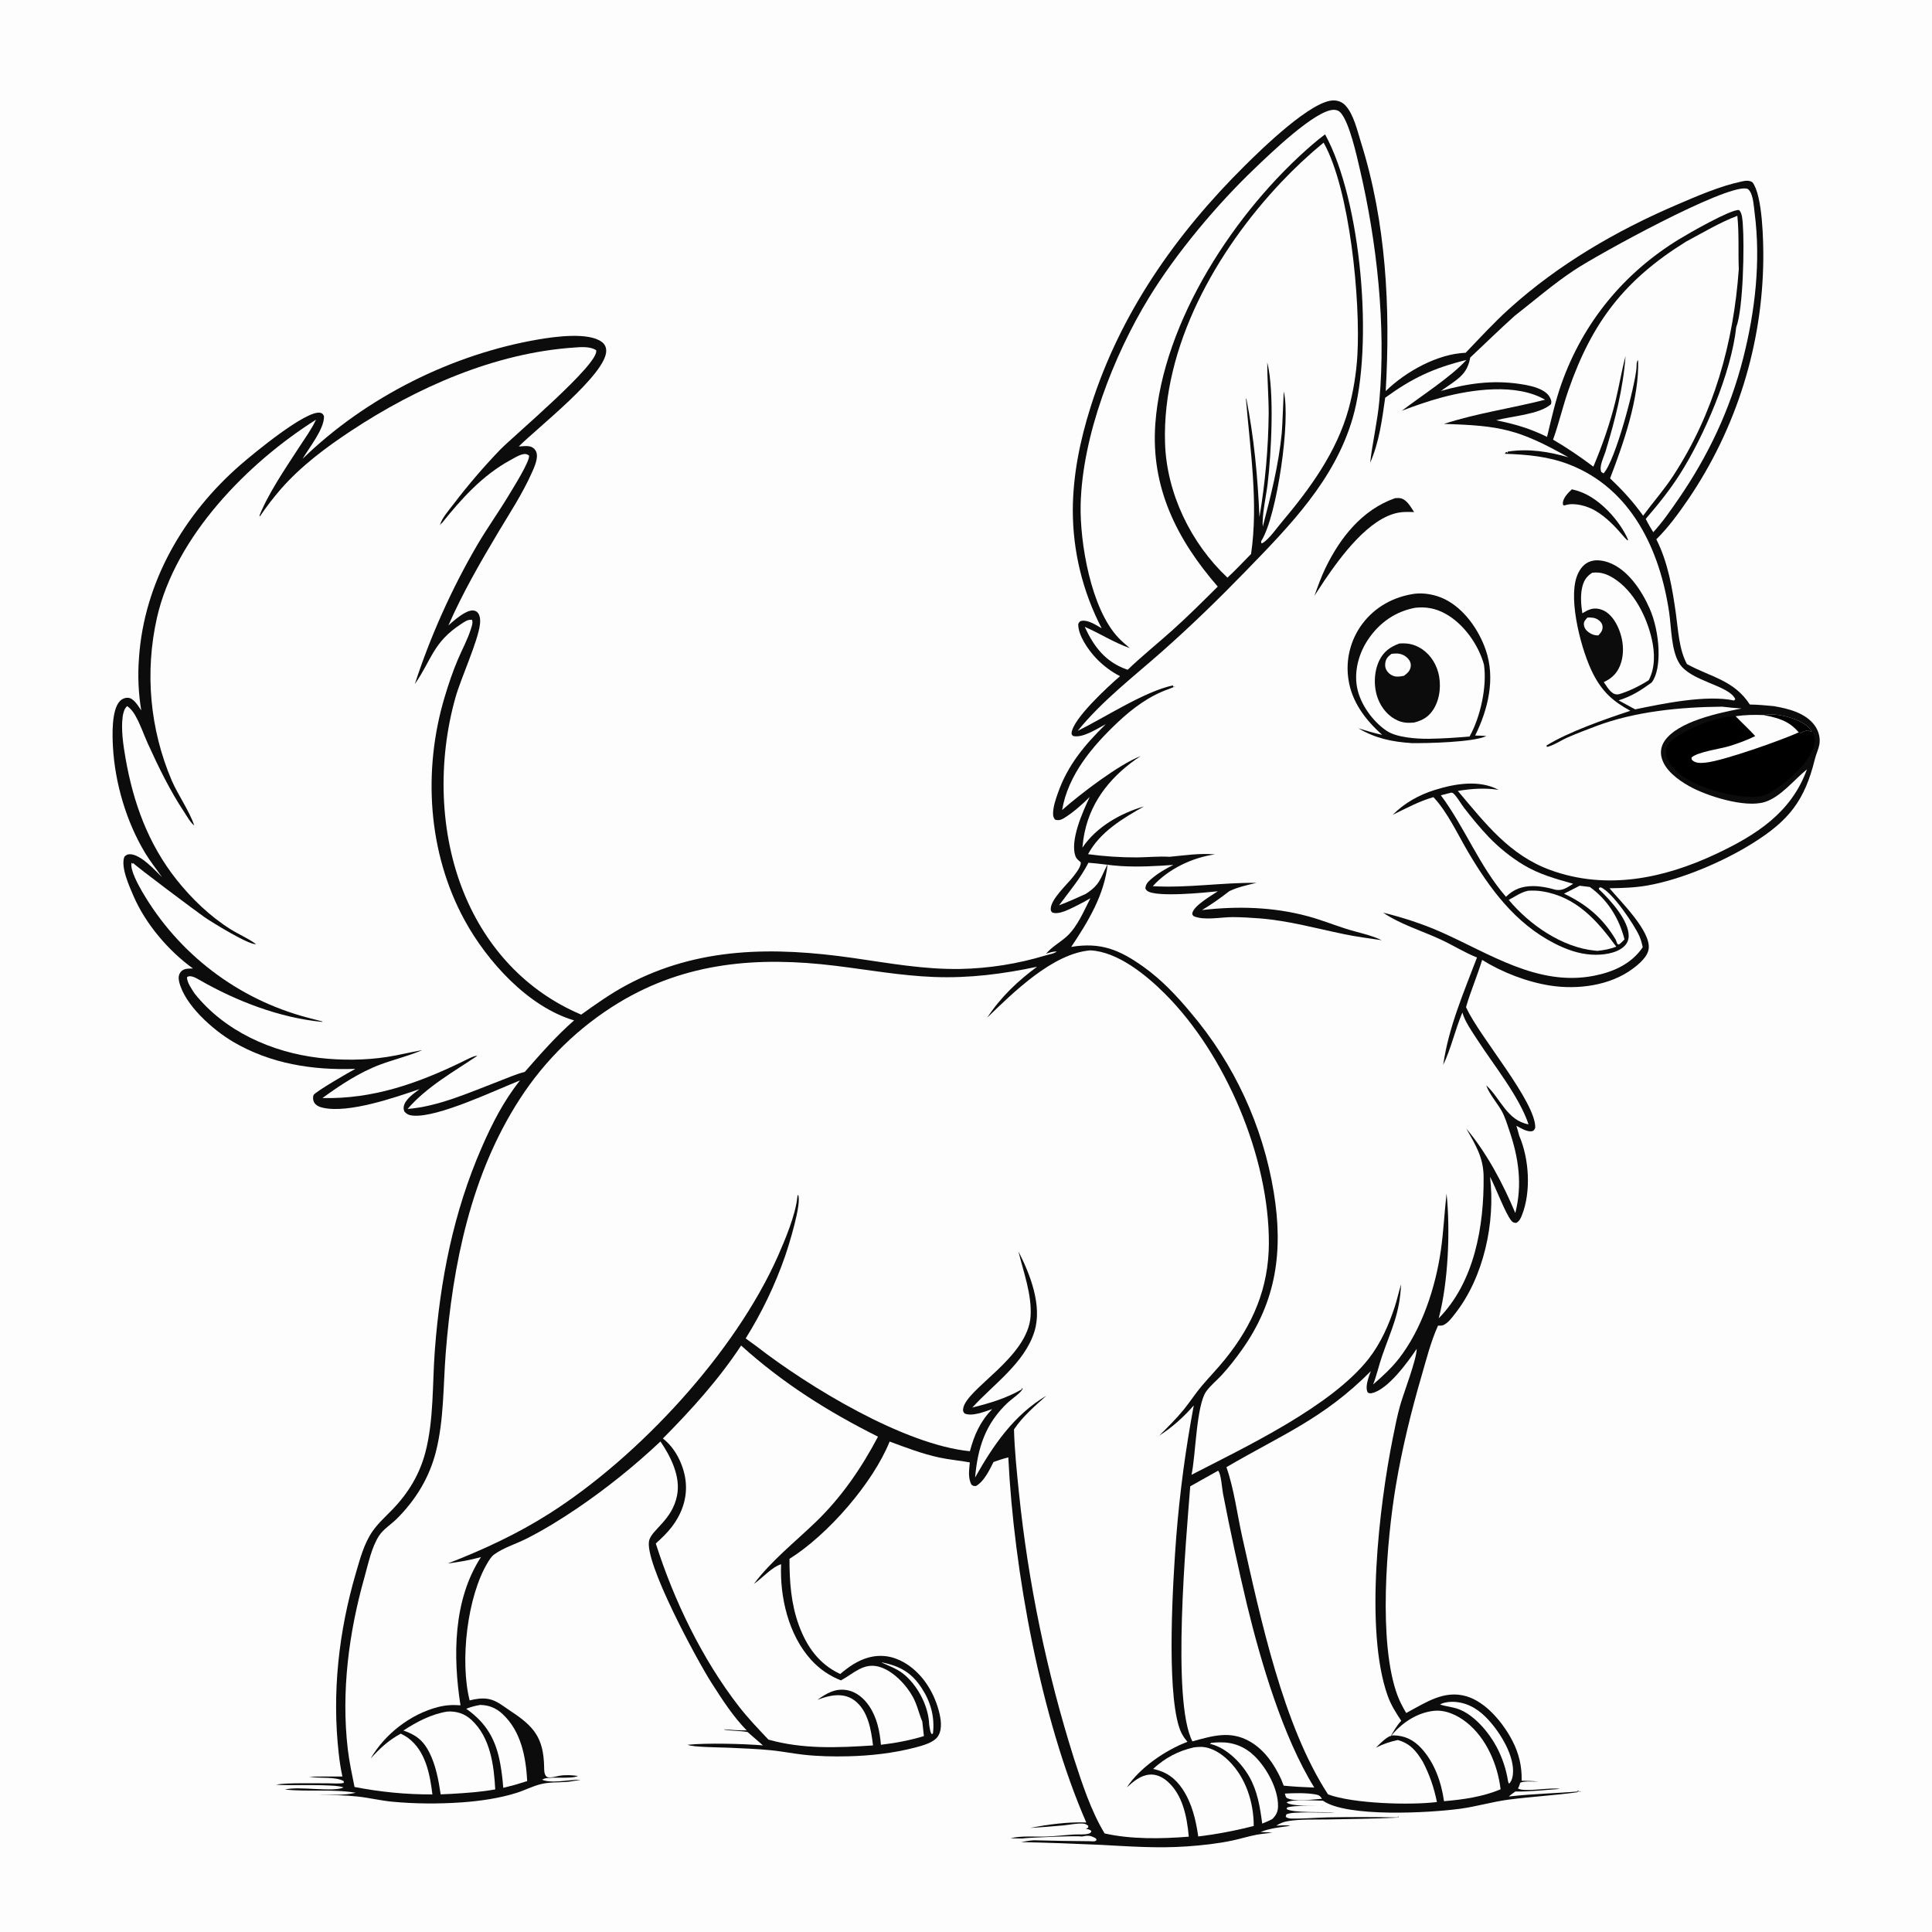 <?xml version="1.0" encoding="UTF-8" standalone="no"?>
<svg
   width="1024"
   height="1024"
   version="1.1"
   id="svg32"
   sodipodi:docname="dog.svg"
   inkscape:version="1.3 (0e150ed6c4, 2023-07-21)"
   xmlns:inkscape="http://www.inkscape.org/namespaces/inkscape"
   xmlns:sodipodi="http://sodipodi.sourceforge.net/DTD/sodipodi-0.dtd"
   xmlns="http://www.w3.org/2000/svg"
   xmlns:svg="http://www.w3.org/2000/svg">
  <sodipodi:namedview
     id="namedview32"
     pagecolor="#ffffff"
     bordercolor="#000000"
     borderopacity="0.25"
     inkscape:showpageshadow="2"
     inkscape:pageopacity="0.0"
     inkscape:pagecheckerboard="0"
     inkscape:deskcolor="#d1d1d1"
     inkscape:zoom="0.70710678"
     inkscape:cx="436.28488"
     inkscape:cy="429.21381"
     inkscape:window-width="2560"
     inkscape:window-height="1351"
     inkscape:window-x="1191"
     inkscape:window-y="187"
     inkscape:window-maximized="1"
     inkscape:current-layer="svg32" />
  <path
     fill="#FEFDFE"
     d="M0 0L1024 0L1024 1024L0 1024L0 0Z"
     id="path1" />
  <path
     fill="#0D0C0C"
     d="M583.913 332.995C573.867 313.695 568.617 292.26 568.606 270.502C568.669 251.706 572.447 233.426 578.08 215.57C593.702 166.05 623.228 124.044 659.867 87.719C668.634 79.028 695.441 52.813 707.058 53.232C709.46 53.319 711.489 54.166 713.133 55.934C717.504 60.636 719.419 69.348 721.318 75.373C734.681 117.778 737.002 163.153 734.454 207.278C745.014 196.989 761.863 187.546 776.827 186.979C784.328 179.155 791.669 171.127 799.706 163.845C825.716 140.284 856.609 122.273 888.754 108.517C899.62 103.867 911.353 98.721 922.934 96.23C924.995 95.787 926.948 95.406 928.822 96.596C934.247 103.503 934.659 128.297 934.587 137.265C934.176 182.728 920.329 227.054 894.788 264.666C889.638 272.134 884.377 279.45 877.893 285.835C884.155 298.291 886.394 311.866 888.298 325.515C889.504 334.162 889.898 344.187 894.118 351.982C906.797 358.929 919.003 360.43 927.459 373.417C931.694 373.449 935.887 373.868 940.1 374.259C947.857 375.57 957.105 377.854 961.946 384.666C963.924 387.448 964.95 391.311 964.287 394.697C963.777 397.294 962.565 399.721 961.933 402.298C956.496 424.437 948.158 434.929 928.893 446.97C913.208 456.774 891.309 466.143 873.101 469.34C866.461 470.506 859.785 470.691 853.062 470.801C858.925 477.757 874.861 493.39 873.858 502.695C873.381 507.113 868.66 511.021 865.277 513.527C853.28 522.416 836.263 524.606 821.827 522.401C809.417 520.504 796.2 515.39 785.563 508.766C783.019 517.181 779.45 525.367 777.033 533.765C777.109 533.939 777.183 534.113 777.261 534.286C784.062 549.347 814.184 584.106 813.709 597.79C813.182 598.779 813.046 599.393 811.806 599.594C809.341 599.995 805.815 597.816 803.718 596.705C804.216 598.435 804.806 600.182 805.203 601.936C810.502 614.108 811.604 631.717 806.634 644.124C805.919 645.908 805.361 647.166 803.649 648.17C802.408 648.068 801.849 647.982 801.023 646.975C797.859 643.114 792.796 629.469 789.754 623.723C792.655 647.905 786.44 676.926 771.19 696.306C769.507 698.444 766.651 702.473 763.709 702.615C763.486 702.626 763.264 702.59 763.041 702.593C762.753 702.597 762.466 702.621 762.178 702.635C758.363 711.015 756.004 720.502 753.431 729.344C747.88 748.423 743.183 767.558 739.869 787.174C734.935 816.38 730.302 870.812 740.716 898.666C741.94 901.941 743.55 904.91 745.309 907.923C755.429 902.583 765.257 895.538 777.23 899.059C787.656 902.124 796.689 913.23 801.538 922.523C805.054 929.263 806.701 936.211 806.503 943.809C809.439 943.888 812.369 943.926 815.286 944.295C812.974 944.348 807.435 943.814 805.681 944.984C805.624 945.22 805.574 945.457 805.51 945.691C805.28 946.543 804.976 947.162 804.548 947.923C808.093 950.085 821.645 947.142 826.782 948.176C819.004 948.677 810.954 949.686 803.172 949.546C801.979 950.387 800.793 951.169 799.733 952.177C812.5 950.723 825.285 950.498 838.05 949.385L838.038 949.367L837.2 949.709L836.779 949.187L835.988 949.161L836.234 949.895C824.01 951.615 811.661 952.245 799.433 953.861C790.91 954.988 782.592 957.494 774.06 958.661C757.61 960.912 713.828 963.308 701.219 954.418C697.264 954.386 684.713 953.389 681.91 955.353C684.132 957.49 697.7 957.141 701.309 957.223C696.386 957.374 686.496 956.668 682.252 958.005L681.904 958.785C684.551 960.967 702.824 960.3 707.56 960.637C702.843 961.031 684.613 959.837 681.757 961.699L681.461 962.97C682.599 963.797 683.532 963.859 684.932 963.884C691.069 963.995 697.417 963.38 703.587 963.251C716.08 963.006 728.576 963.016 741.069 963.284L741.377 962.474L740.604 963.381C728.153 964.004 715.736 964.123 703.275 964.354C696.63 964.477 689.366 964.144 682.846 965.2C680.323 965.609 678.603 966.277 676.442 967.642C678.843 967.573 681.597 967.221 683.942 967.732C678.517 968.453 673.179 969.005 668.038 970.987L674.384 971.273C671.605 971.768 668.783 971.937 666.016 972.454C661.743 973.251 657.561 974.588 653.306 975.494C645.421 977.173 637.171 978.064 629.131 978.629C613.532 979.726 598.55 978.629 582.999 977.789C569.088 977.145 555.17 976.664 541.247 976.345L541.245 976.323C543.493 975.954 545.761 975.487 548.038 975.38C557.793 975.643 567.551 975.806 577.309 975.872C577.854 975.903 578.4 975.947 578.945 975.939C580.09 975.921 580.447 976.071 581.23 975.238L580.822 974.37C577.871 972.709 576.609 972.776 573.328 973.405C571.833 972.849 544.668 973.957 541.786 974.444L535.52 974.331C541.544 972.845 548.332 973.616 554.51 973.406C559.441 973.239 564.416 972.605 569.358 972.325C571.654 972.194 574.911 972.54 577.053 971.852C578.022 971.541 578.058 971.444 578.469 970.502C577.496 969.569 576.866 969.594 575.567 969.319L576.757 968.686L576.799 967.77C575.958 967.048 575.288 966.637 574.154 966.547C570.909 966.289 566.892 967.183 563.592 967.503C557.739 968.043 551.878 968.494 546.012 968.856C555.356 966.975 566.22 965.575 575.745 965.953C551.772 911.094 537.307 832.399 534.428 772.456C531.757 773.07 529.177 773.999 526.585 774.88C524.428 779.182 521.628 785.103 517.362 787.587C515.909 787.681 515.96 787.705 514.812 786.811C512.978 782.934 513.676 779.254 514.016 775.106C508.647 774.103 503.213 773.676 497.842 772.52C488.759 770.566 480.215 767.26 471.528 764.053C462.691 785.991 438.817 813.484 418.441 826.221C418.437 838.28 419.248 850.05 423.439 861.466C427.595 872.787 434.131 882.067 445.335 887.246C449.721 883.541 454.439 880.193 460.03 878.607C466.749 876.702 473.153 877.688 479.173 881.143C488.476 886.483 494.804 896.375 497.536 906.589C498.665 910.813 499.664 916.345 497.156 920.244C494.96 923.659 488.761 925.262 485.004 926.241C473.441 929.254 461.286 930.595 449.361 930.876C441.581 931.059 433.597 930.89 425.863 930.031C420.177 929.399 414.558 928.267 408.862 927.692C401.432 926.942 393.926 926.696 386.468 926.33C382.826 926.152 366.752 926.086 364.485 924.761C374.832 923.722 393.816 924.228 404.373 925.088C401.689 922.705 398.981 920.349 396.249 918.021C392.122 917.251 387.956 917.513 383.798 916.747L383.881 916.591C387.864 916.916 391.788 917.204 395.786 917.138C388.53 909.8 382.729 900.684 377.164 892.029C369.871 880.686 340.751 827.127 344.149 816.175C345.917 810.473 356.328 805.498 358.856 792.618C360.827 782.573 355.544 772.075 350.054 764.007C336.309 776.963 321.558 788.809 305.939 799.432C297.291 805.282 288.227 810.895 278.899 815.593C273.417 818.354 266.814 820.322 261.869 823.937C260.475 824.956 259.406 826.694 258.524 828.151C247.578 846.235 243.69 880.562 248.919 901.245C252.133 900.441 255.645 899.878 258.932 900.498C263.419 901.345 266.861 904.439 270.581 906.871C283.067 915.034 288.081 921.094 288.403 936.518C288.436 938.134 288.343 940.002 289.397 941.338C289.889 941.96 290.537 942.049 291.305 942.077C292.831 942.133 294.886 941.472 296.422 941.215C299.883 940.636 302.867 940.839 306.316 941.284C302.776 943.311 289.655 941.061 287.409 943.31L286.053 942.722C291.7 945.917 301.329 943.031 307.726 943.325C305.129 943.727 302.423 944.325 299.807 944.49C295.405 944.769 291.014 944.561 286.685 945.619C282.294 946.692 278.093 948.91 273.761 950.272C264.58 953.161 254.202 954.632 244.625 955.301C232.467 956.149 219.851 956.083 207.717 954.922C201.658 954.343 195.754 952.879 189.725 952.218C182.801 951.46 175.608 951.394 168.638 951.259C175.064 951.175 182.309 951.712 188.553 950.198C176.193 948.124 163.508 949.773 151.048 948.506C158.272 946.517 176.387 950.064 182.091 947.395C177.574 945.342 153.314 946.607 146.092 945.931L145.263 945.849C145.909 945.956 146.296 946.006 146.945 945.844C150.946 944.844 168.875 945.225 174.247 945.201C176.725 945.191 179.834 945.547 182.212 944.966L182.183 944.036C177.827 941.534 169.656 942.703 164.562 941.786C164.364 941.75 164.166 941.709 163.968 941.671C169.808 941.573 175.649 941.547 181.49 941.594C180.593 937.624 179.997 933.512 179.541 929.469C175.895 897.192 179.533 864.793 188.626 833.729C190.797 826.314 192.979 818.05 197.42 811.652C200.355 807.425 204.293 803.873 207.87 800.196C216.333 791.495 222.403 781.512 225.479 769.707C229.997 752.365 229.129 733.393 230.478 715.604C233.302 678.344 240.356 642.427 255.368 608.063C260.908 595.381 266.931 583.553 275.606 572.662C262.15 577.958 232.419 592.283 219.127 591.323C217.026 591.171 215.662 590.675 214.297 589.068C213.994 588.126 213.832 587.523 214 586.52C214.65 582.631 219.467 579.486 222.372 577.259C209.017 581.795 184.943 590.15 171.264 587.158C169.376 586.745 167.357 585.97 166.426 584.138C165.861 583.028 165.763 581.621 166.163 580.45C166.706 578.864 185.871 567.774 188.353 566.519C165.702 567.326 143.346 563.834 123.538 552.166C113.06 545.993 97.781 532.696 94.923 520.206C94.515 518.425 94.595 516.604 95.804 515.117C97.394 513.162 99.993 513.415 102.271 513.316C89.313 503.977 77.13 489.664 70.788 474.956C68.632 469.956 63.796 459.456 65.94 454.065C66.961 453.151 67.458 452.749 68.879 452.763C74.589 452.818 82.065 461.187 85.912 464.951C82.955 460.713 79.739 456.731 77.051 452.296C67.018 435.742 60.939 415.152 59.864 395.866C59.523 389.752 59.047 376.164 63.592 371.537C64.755 370.354 66.555 369.636 68.215 369.885C71.077 370.315 73.341 374.338 74.86 376.516C73.35 367.351 72.948 358.037 73.66 348.776C76.374 308.536 97.47 272.356 127.661 246.185C134.058 240.64 162.319 217.159 169.791 218.783C170.963 219.038 171.195 219.596 171.723 220.532C172.045 227.206 163.778 237.341 160.367 243.21C193.814 210.612 239.633 187.653 285.692 179.855C293.934 178.459 312.064 175.894 319.089 181.319C320.533 182.434 321.232 183.914 321.302 185.73C321.777 198.079 284.338 227.128 274.95 236.645C276.82 236.546 279.797 236.12 281.529 236.834C282.788 237.352 283.624 238.151 284.161 239.396C285.553 242.621 283.177 247.64 281.83 250.671C276.952 261.646 270.133 271.984 263.986 282.279C254.513 298.146 245.083 314.525 237.669 331.478C240.235 329.192 243.155 326.663 246.156 324.981C247.795 324.062 250.187 323.01 252.055 323.87C254.526 325.007 254.65 328.46 254.4 330.757C253.421 339.744 244.343 359.298 241.412 369.673C231.994 403.003 232.815 441.31 245.927 473.393C257.79 502.422 278.986 525.487 308.039 537.769C315.794 532.213 323.57 526.699 331.987 522.174C370.042 501.712 410.375 501.797 451.971 507.723C471.399 510.491 489.242 513.869 509.055 513.57C524.302 513.25 539.433 510.848 554.03 506.432C555.551 505.977 559.014 505.392 560.087 504.289C558.041 504.294 556.352 504.877 554.427 505.497C557.655 501.683 561.678 499.654 565.314 496.399C570.966 491.34 574.524 482.757 577.927 476.076C575.543 477.49 573.192 478.806 570.687 480.005C567.302 481.626 561.487 484.988 557.733 483.66C557.237 483.029 556.979 482.906 556.923 482.043C556.59 476.933 565.53 468.85 568.562 464.957C569.983 463.132 573.101 459.385 572.82 457.036C571.998 456.293 570.647 455.284 570.212 454.256C566.694 445.94 574.012 429.928 577.588 422.383C573.821 426.202 568.563 430.823 563.984 433.601C562.344 434.596 561.141 434.956 559.275 434.478C558.38 433.445 558.148 432.598 558.15 431.256C558.154 427.711 559.504 423.758 560.667 420.435C565.94 405.364 574.923 394.828 586.078 383.83C581.6 386.161 573.799 391.396 568.706 390.074C568.266 389.524 567.889 389.337 567.946 388.579C568.504 381.068 587.355 363.803 593.638 358.392C588.839 355.911 584.496 352.633 580.794 348.698C576.824 344.471 571.31 336.663 571.494 330.703C572.03 329.738 572.185 329.231 573.404 329.036C576.829 328.487 581.062 331.404 583.913 332.995Z"
     id="path2" />
  <path
     fill="#FEFDFE"
     d="M577.871 503.714C592.389 504.384 607.556 516.843 617.379 526.646C649.546 558.747 672.679 613.269 672.529 658.934C672.45 682.705 664.042 702.218 649.222 720.542C645.348 725.333 641.046 729.752 637.063 734.447C633.659 738.46 630.808 742.931 627.485 747.019C623.464 751.966 618.936 756.431 614.411 760.908C621.26 756.579 627.43 750.995 632.727 744.905C628.4 767.86 625.305 791.03 623.453 814.316C621.627 838.265 618.265 893.949 624.874 915.185C625.859 918.348 627.224 920.698 629.378 923.205C617.84 927.519 604.044 936.935 597.247 947.334C600.737 944.233 604.402 941.022 609.262 940.579C612.695 940.266 615.989 941.805 618.546 943.991C626.925 951.155 629.149 963.109 630.074 973.474C615.789 974.634 599.458 974.938 585.452 971.746C578.226 959.757 573.515 945.277 569.214 932.007C554.763 886.219 545.001 839.081 540.075 791.321C538.933 780.108 537.742 768.887 537.435 757.614C542.038 750.747 548.477 745.238 554.599 739.763C537.342 749.987 526.467 765.983 516.82 783.114C518.209 767.274 522.27 754.58 534.188 743.374C536.113 741.564 540.922 738.396 542.014 736.178L541.621 735.542L541.569 736.387C533.023 741.24 524.823 743.664 515.355 746.022C526.617 733.61 543.033 722.497 548.256 705.767C552.545 692.029 545.989 675.361 539.779 663.253C542.466 674.193 546.877 685.983 546.25 697.364C545.026 719.611 511.669 736.183 510.479 746.785C510.338 748.044 510.539 748.274 511.269 749.188C515.351 750.918 521.922 748.151 525.881 746.854C519.535 753.408 516.407 760.429 514.065 769.182C479.141 765.743 428.623 735.053 400.744 713.399L395.226 709.39C403.783 695.707 410.782 681.109 416.09 665.869C418.124 660.008 425.066 637.617 423.014 633.362L422.795 633.429C422.729 633.763 422.588 634.442 422.557 634.755C421.675 643.788 416.123 657.137 412.393 665.575C389.695 716.928 338.706 771.951 291.35 802.106C274.216 813.017 256.27 821.319 237.374 828.665C243.288 827.898 249.171 826.897 254.92 825.296C240.138 848.015 240.028 878.006 244.065 903.851C239.961 903.501 236.093 903.752 232.106 904.783C217.514 908.557 203.953 919.113 196.455 932.065C201.385 926.619 205.947 922.363 212.438 918.87C213.775 919.584 215.158 920.303 216.375 921.213C225.579 928.089 227.896 940.432 229.179 951.074C215.144 951.139 201.685 949.793 187.91 947.134C186.568 940.443 185.119 933.84 184.327 927.049C180.785 896.7 184.877 865.327 193.146 836.08C195.152 828.985 196.898 820.111 200.944 813.919C203.179 810.5 207.3 807.971 210.221 805.071C220.321 795.041 227.583 783.151 231.075 769.314C235.345 752.396 234.89 734.29 236.253 716.967C239.929 670.259 249.683 622.266 275.552 582.419C288.927 561.729 306.808 544.331 327.856 531.527C363.686 509.813 401.958 506.907 442.591 511.863C460.136 514.003 477.47 517.163 495.167 517.826C513.739 518.521 531.549 516.249 549.676 512.396C539.363 519.946 530.28 528.644 523.253 539.359C537.08 525.979 557.983 505.335 577.871 503.714Z"
     id="path3" />
  <path
     fill="#fefdfe"
     d="m 598.813,343.499 c -2.044,-1.74 -4.117,-3.477 -5.973,-5.42 -14.628,-15.31 -20.54,-50.487 -20.073,-70.605 0.845,-36.406 17.364,-78.878 36.181,-109.675 14.416,-23.594 36.026,-49.394 56.002,-68.436 7.414,-7.068 32.728,-31.773 42.374,-31.146 1.441,0.094 2.493,0.618 3.42,1.72 4.588,5.451 8.303,22.443 9.986,29.645 9.061,38.797 13.939,82.93 10.358,122.73 -0.998,11.102 -3.629,21.937 -4.89,32.988 4.823,-10.902 6.313,-22.813 7.985,-34.497 14.479,-10.494 25.616,-15.711 43.03,-20.019 -8.222,9.068 -23.842,18.988 -34.224,26.936 6.84,-2.613 13.941,-5.103 21.012,-7.005 16.197,-4.357 39.67,-7.698 54.931,1.149 -17.879,4.578 -36.061,7.096 -53.662,12.826 29.819,0.88 39.548,2.771 66.053,17.703 -10.518,-3.062 -21.265,-4.747 -32.213,-3.027 l -0.034,0.738 -0.502,-0.571 c -0.724,0.345 -0.345,0.078 -0.993,0.972 11.878,0.449 22.912,1.345 34.126,5.69 33.032,12.8 48.172,45.516 53,78.547 1.179,8.064 1.046,19.996 5.422,26.945 5.995,9.52 26.326,11.445 29.612,18.89 l -0.642,0.714 c -14.468,-3.177 -37.767,1.648 -52.427,4.691 l -8.775,-4.768 c 6.893,-2.169 11.665,-5.201 17.473,-9.437 l 0.186,-0.218 c 5.43,-7.273 4.268,-26.477 -1.185,-38.956 -4.162,-9.476 -11.576,-20.81 -21.781,-24.482 -3.313,-1.193 -7.281,-1.734 -10.584,-0.219 -3.246,1.488 -5.234,4.663 -6.362,7.932 -4.449,12.888 2.74,39.782 8.847,51.535 4.871,9.375 10.415,14.327 19.616,19.375 -13.291,4.37 -32.827,11.19 -44.48,18.417 l 0.512,1.144 c -0.175,-0.03 -0.985,-0.11 -1.081,-0.242 0.162,-0.019 0.326,-0.026 0.487,-0.058 3.657,-0.733 7.934,-3.665 11.428,-5.189 4.779,-2.084 9.704,-3.934 14.575,-5.794 20.88,-7.97 45.01,-10.263 67.24,-10.47 3.407,0.435 6.822,0.703 10.244,0.98 -11.703,2.249 -33.785,6.786 -40.823,17.264 -1.738,2.587 -2.303,5.613 -1.55,8.642 1.683,6.77 8.701,11.875 14.479,15.151 9.343,5.3 29.665,11.736 40.156,8.521 8.481,-2.598 15.676,-11.916 22.427,-17.33 -8.327,23.071 -27.089,34.928 -48.393,44.93 -27.6,12.958 -57.847,19.18 -87.396,8.503 -21.898,-7.913 -34.705,-24.861 -49.249,-42.004 7.418,-1.21 14.086,-1.693 21.573,-0.581 -10.195,-5.432 -22.958,-3.289 -33.57,0.002 -8.452,2.62 -16.231,6.898 -22.467,13.217 6.939,-3.339 14.089,-7.256 21.534,-9.332 0.14,0.149 0.283,0.297 0.422,0.449 7.286,7.982 12.406,19.217 17.877,28.487 11.589,19.639 24.988,37.85 45.745,48.521 6.18,3.177 12.807,5.603 19.8,6.009 5.462,0.316 12.739,-0.451 16.989,-4.169 1.651,-1.445 2.601,-3.365 2.654,-5.564 0.197,-8.255 -9.655,-19.093 -15.187,-24.372 -0.397,-0.378 0.041,0.043 -0.625,-0.592 0.092,-0.922 0.028,-0.619 0.407,-0.825 l 0.346,-0.138 0.295,0.021 c 5.981,2.32 17.698,19.707 20.366,25.689 0.873,1.958 1.406,3.941 1.834,6.035 -6.024,8.911 -15.796,13.19 -26.081,15.159 -29.608,5.667 -55.158,-11.875 -80.883,-23.245 -9.712,-4.293 -20.308,-7.741 -30.617,-10.255 8.951,6.133 20.718,9.674 30.591,14.273 6.427,2.994 12.601,6.872 19.152,9.506 -7.174,18.937 -14.981,36.733 -17.916,56.942 4.227,-8.78 6.341,-18.729 10.17,-27.777 1.42,4.953 5.164,10.152 7.974,14.498 8.543,13.218 22.247,30.105 27.092,44.767 -11.457,-2.072 -14.862,-13.833 -22.425,-20.69 1.617,4.631 5.588,9.092 8.067,13.367 1.825,3.148 2.933,6.98 4.115,10.409 4.998,14.496 7.083,28.92 3.227,43.896 -6.546,-15.637 -15.066,-31.723 -25.983,-44.778 4.868,8.619 9.09,15.295 9.191,25.484 0.261,26.169 -4.792,55.813 -23.795,75.106 5.061,-19.22 6.191,-46.408 4.156,-66.124 -1.166,10.094 -1.597,20.252 -3.056,30.319 -2.816,19.433 -10.036,41.67 -22.295,57.275 -3.984,5.071 -8.701,9.377 -13.562,13.58 1.93,-4.947 3.045,-10.201 4.792,-15.217 4.941,-14.188 9.303,-22.237 10.004,-37.836 -1.195,3.89 -2.047,7.875 -3.302,11.757 -3.133,9.692 -7.548,19.614 -13.865,27.674 -19.903,25.398 -65.667,46.936 -93.897,61.521 2.288,-10.324 2.471,-37.018 7.95,-44.421 2.235,-3.02 5.426,-5.584 7.986,-8.356 3.769,-4.082 7.312,-8.635 10.538,-13.145 18.627,-26.046 22.204,-52.853 17.118,-83.855 -5.749,-35.171 -20.987,-68.107 -44.072,-95.257 -7.399,-8.867 -15.443,-17.402 -24.875,-24.131 -12.801,-9.131 -22.715,-13.232 -38.401,-10.634 8.9,-13.305 17.62,-27.597 19.294,-43.863 -3.909,7.636 -3.937,10.865 -11.621,15.792 -4.667,2.172 -9.321,4.19 -14.128,6.04 5.613,-7.567 11.221,-14.107 15.577,-22.566 5.752,0.374 11.453,1.408 17.223,1.758 9.252,0.562 18.538,0.036 27.77,-0.615 -4.066,2.047 -8.31,4.511 -11.749,7.51 -1.724,1.505 -2.911,2.637 -3.062,4.99 0.281,0.46 0.468,0.838 0.911,1.196 4.527,3.646 30.923,0.963 37.496,0.276 -3.386,2.273 -12.781,7.604 -13.528,11.641 -0.147,0.796 0.266,0.977 0.719,1.567 5.754,2.408 14.375,0.47 20.585,0.487 4.729,0.012 9.499,0.29 14.213,0.659 15.547,1.215 29.932,5.277 45.109,8.42 6.52,1.35 13.178,2.196 19.766,3.155 -5.925,-2.865 -13.025,-4.138 -19.301,-6.167 -6.593,-2.132 -13.117,-4.708 -19.802,-6.517 -18.379,-4.972 -37.342,-5.479 -56.166,-3.29 5.096,-3.031 9.825,-6.375 14.499,-10.016 4.549,-2.197 9.556,-3.231 14.437,-4.423 -18.348,-0.179 -36.636,2.829 -55.026,1.785 8.24,-9.112 20.957,-15.201 33.025,-16.857 -7.965,-0.722 -16.191,0.519 -24.131,1.282 -5.617,-0.37 -11.685,0.285 -17.352,0.323 -8.641,0.02 -17.273,-0.551 -25.837,-1.708 6.395,-11.859 18.325,-18.919 29.657,-25.321 -12.495,3.598 -25.267,10.897 -32.653,21.85 0.243,-2.721 0.631,-5.481 1.19,-8.155 3.656,-17.486 15.03,-30.738 29.672,-40.369 -11.311,4.317 -32.06,20.106 -41.618,28.607 3.163,-18.721 16.178,-33.992 29.655,-46.674 7.799,-7.339 16.748,-13.963 26.958,-17.487 0.749,-0.258 2.682,-1.229 3.423,-1.208 l -1.136,0.008 -0.185,-0.709 c -15.219,3.273 -35.744,16.871 -50.446,24.077 13.012,-15.974 29.22,-28.363 44.567,-41.921 15.607,-13.787 30.33,-28.129 44.824,-43.07 23.052,-23.762 46.766,-47.905 56.319,-80.661 11.227,-38.494 4.686,-115.348 -14.599,-150.487 -2.298,1.685 -4.531,3.501 -6.69,5.359 -40.638,34.979 -79.312,93.42 -83.284,148.087 -2.455,33.794 11.488,61.364 33.098,86.243 -7.971,7.898 -15.924,15.868 -24.286,23.354 -7.792,6.975 -15.917,13.488 -23.476,20.733 l -0.722,-0.257 c -11.166,-4.017 -17.192,-12.058 -22.049,-22.509 8.139,3.508 15.451,8.346 23.899,11.273 z"
     id="path4"
     sodipodi:nodetypes="ccsscscccccccccccccccccscccccccccccccccccccccscccsccccccccscccccccccccccccccccccccccccccccccccscccccccccccccccccccccccccccccccccccccscccccccccccccccccc" />
  <path
     fill="#0D0C0C"
     d="M749.955 314.676C755.127 314.136 760.703 315.188 765.402 317.416C775.916 322.398 783.881 333.891 787.533 344.648C792.654 359.735 788.729 375.95 781.866 389.846C783.849 389.845 785.831 389.988 787.811 390.098C781.346 393.401 756.443 394.001 748.119 393.858C737.773 393.166 728.964 391.348 719.981 386.002C724.15 387.276 728.296 388.614 732.577 389.465C723.726 381.61 716.399 371.97 714.677 359.957C713.135 349.6 715.79 339.056 722.054 330.665C728.877 321.574 738.808 316.215 749.955 314.676Z"
     id="path5" />
  <path
     fill="#fefdfe"
     d="m 750.16,322.117 c 5.689,-0.586 10.6,0.292 15.675,3.029 9.874,5.325 17.694,16.416 20.685,27.041 1.723,11.602 -1.873,27.946 -7.629,38.186 -7.499,0.633 -14.26,1.096 -21.786,1.201 -6.288,0.025 -16.836,-0.593 -22.294,-4.315 -7.366,-5.024 -13.845,-14.091 -15.516,-22.797 -1.699,-8.849 0.921,-18.284 5.915,-25.652 6.009,-8.864 14.416,-14.74 24.95,-16.693 z"
     id="path6"
     sodipodi:nodetypes="csccccccc" />
  <path
     fill="#0D0C0C"
     d="M741.681 341.074C745.587 340.821 748.548 341.217 752.05 343.063C757.176 345.765 760.725 350.764 762.258 356.278C763.989 362.509 763.323 370.186 759.891 375.751C757.348 379.875 754.208 381.73 749.634 382.938C746.607 383.274 743.878 383.181 741.031 381.98C736.028 379.87 732.311 375.448 730.378 370.446C727.978 364.236 728.115 356.252 730.992 350.198C733.296 345.35 736.808 342.882 741.681 341.074Z"
     id="path7" />
  <path
     fill="#FEFDFE"
     d="M737.509 346.56C738.499 346.436 739.482 346.345 740.482 346.374C742.811 346.453 744.997 347.521 746.489 349.312C747.408 350.403 747.9 351.725 747.728 353.17C747.442 355.568 745.935 356.824 744.133 358.189C742.857 358.465 741.634 358.654 740.322 358.604C738.426 358.533 736.627 357.504 735.444 356.034C734.346 354.669 733.97 353.109 734.229 351.388C734.595 348.955 735.659 348.009 737.509 346.56Z"
     id="path8" />
  <path
     fill="#0D0C0C"
     d="M739.356 264.059C740.304 263.96 741.271 263.902 742.216 264.068C745.621 264.666 747.777 268.804 749.511 271.415C746.815 271.323 743.977 271.211 741.314 271.692C725.521 274.544 710.62 294.995 702.083 307.541L696.689 315.748C698.461 310.817 700.193 305.907 702.471 301.179C710.269 284.998 721.934 270.204 739.356 264.059Z"
     id="path9" />
  <path
     fill="#0D0C0C"
     d="M833.129 259.348C834.787 259.699 836.412 260.185 837.99 260.802C848.36 264.771 858.523 276.068 862.9 286.016L862.644 286.482L861.15 285.008C856.533 279.548 851.484 274.069 845.215 270.487C841.213 268.2 834.592 266.314 829.955 267.667C828.999 267.946 829.508 267.927 828.545 267.756C828.417 267.311 828.306 267.036 828.336 266.539C828.497 263.891 831.272 260.994 833.129 259.348Z"
     id="path10" />
  <path
     fill="#FEFDFE"
     d="M304.271 184.21C307.771 183.909 312.971 183.555 315.951 185.616C318.165 192.482 272.324 230.925 265.121 238.313C256.363 247.418 248.135 257.019 240.479 267.069C238.15 270.161 234.006 274.729 233.175 278.423L233.952 277.261L234.04 277.484C244.444 264.507 255.65 251.953 270.429 243.923C272.528 242.783 274.992 241.154 277.349 240.726C278.75 240.471 279.254 240.692 280.413 241.45C280.87 244.511 272.199 258.245 270.034 261.876C264.56 271.06 258.276 279.744 252.886 288.968C239.528 311.827 228.058 337.339 219.881 362.55C228.912 349.554 229.48 340.457 244.437 330.711C246.187 329.571 248.061 328.128 250.214 328.572C250.742 330.189 250.01 332.028 249.501 333.63C247.808 338.958 245.04 344.064 242.831 349.2C240.004 355.775 237.677 362.739 235.629 369.598C224.067 408.31 226.716 451.966 246.274 487.775C258.183 509.579 279.927 533.651 304.284 540.828C294.724 549.162 286.5 558.611 278.147 568.118C273.357 569.354 268.703 571.444 264.084 573.208C248.888 579.013 232.339 586.48 216.039 587.766C226.059 576.088 240.283 568.16 252.881 559.674C252.003 559.079 246.031 562.264 244.908 562.809C221.228 574.286 197.606 582.607 170.897 581.987C180.17 575.208 190.681 568.29 201.488 564.261C208.585 561.615 215.981 559.847 222.983 556.926L223.811 556.576C217.618 557.659 211.521 559.21 205.3 560.181C193.604 562.006 180.937 562.078 169.178 560.701C144.106 557.767 119.046 546.612 103.129 526.561C101.598 524.142 99.126 520.836 99.099 517.938C100.855 516.513 103.972 518.383 105.656 519.349C125.358 530.644 148.162 539.464 170.888 541.651L170.75 541.366C168.207 540.723 165.667 540.063 163.132 539.387C126.13 529.66 94.527 505.595 75.309 472.513C73.432 469.225 68.733 460.897 69.733 457.284L70.246 457.749L70.73 457.544C71.642 458.854 104.355 483.323 108.387 486.114C112.441 488.919 132.165 501.043 135.688 500.404C131.536 497.307 126.5 495.231 122.102 492.463C111.24 485.624 101.469 476.204 93.522 466.172C78.495 447.199 70.64 425.428 66.529 401.838C65.357 395.114 64.093 386.707 65.018 379.89C65.276 377.986 65.883 375.455 67.434 374.247C69.271 375.614 70.475 377.122 71.629 379.104C74.366 383.803 76.135 389.227 78.389 394.182C84.061 406.651 90.003 418.903 97.584 430.342C99.081 432.6 100.838 435.883 102.936 437.536C100.723 430.454 94.265 421.18 91.065 413.786C79.419 386.514 76.67 356.265 83.207 327.341C92.991 284.341 131.148 245.386 167.507 222.426C165.136 227.509 161.672 232.225 158.623 236.929C151.349 248.15 141.693 262.159 137.038 274.509C137.026 274.441 137.537 273.295 137.569 273.218L137.72 273.745C141.145 268.669 144.873 263.804 148.886 259.178C159.457 247.097 172.748 237.148 186.098 228.332C220.86 205.376 262.253 187.056 304.271 184.21Z"
     id="path11" />
  <path
     fill="#FEFDFE"
     d="M750.88 714.91C750.84 720.608 744.082 737.984 742.185 744.611C740.548 750.327 739.422 756.193 738.251 762.019C731.034 797.909 723.107 863.832 735.477 898.744C737.215 903.649 739.832 907.752 742.695 912.05C740.257 914.606 738.656 917.559 736.886 920.591C742.436 913.554 750.631 907.868 759.738 906.808C766.164 906.061 772.407 909.036 777.339 912.936C787.781 921.193 793.846 935.416 795.338 948.361C785.997 952.314 775.397 953.843 765.353 954.667C763.967 944.617 760.273 934.123 753.278 926.559C749.222 922.172 744.541 919.871 738.532 919.778C735.441 919.73 731.429 924.27 729.238 926.328C733.099 924.324 736.651 923.17 740.865 922.245C747.577 924.189 750.604 928.052 754.118 933.741C757.722 940.689 760.041 947.442 761.605 955.112C747.308 956.896 717.237 955.966 703.894 951.079C680.068 914.558 668.108 857.715 658.484 814.947C655.737 802.74 654.146 789.405 650.039 777.625C679.596 760.313 701.44 752.004 726.6 726.713C726.048 728.093 725.509 729.479 725.12 730.916C724.542 733.047 723.802 736.022 724.94 738.063C725.822 738.494 726.084 738.596 727.098 738.382C735.624 736.584 746.335 721.704 750.88 714.91Z"
     id="path12" />
  <path
     fill="#FEFDFE"
     d="M351.332 762.437C366.377 747.311 381.063 731.022 392.808 713.161C414.835 733.069 438.867 748.214 465.355 761.468C456.549 778.163 445.983 793.601 432.34 806.729C421.104 817.541 409.082 826.949 399.579 839.482C404.003 836.497 408.993 830.648 414.003 829.066C413.256 846.507 417.927 866.526 429.906 879.754C434.265 884.555 439.678 888.28 445.72 890.637L446.211 890.369C452.617 886.815 457.728 881.246 465.726 883.362C473.089 885.311 480.255 892.838 483.824 899.38C486.167 903.674 486.995 908.092 488.842 912.472C489.109 915.038 489.39 917.604 489.685 920.167C482.356 922.413 474.517 923.882 466.907 924.761C466.294 917.577 464.823 910.433 460.752 904.344C457.897 900.073 453.777 896.555 448.568 895.749C442.588 894.825 437.876 897.575 433.265 900.955C435.618 900.041 438.033 899.245 440.529 898.821C444.961 898.07 449.252 898.503 452.929 901.277C460.115 906.699 461.696 916.79 462.724 925.112C443.965 926.335 425.62 927.174 407.291 922.036C401.916 916.337 396.462 910.678 391.653 904.483C372.178 879.398 357.188 848.256 347.584 818.083C350.643 815.298 353.597 812.526 356.11 809.223C361.686 801.891 364.595 793.29 363.277 784.052C362.145 776.11 357.787 767.315 351.332 762.437Z"
     id="path13" />
  <path
     fill="#FEFDFE"
     d="M650.571 306.165C631.192 287.97 618.313 261.456 617.493 234.77C615.917 183.517 644.745 132.93 679.019 96.626C686.081 89.156 693.6 82.132 701.532 75.593C715.556 100.439 721.117 159.642 719.444 188.312C718.872 197.955 717.306 207.513 714.771 216.834C708.451 239.622 694.267 259.076 679.21 276.921C676.472 280.167 673.167 285.025 669.749 287.48C669.267 287.827 669.086 287.852 668.587 288.014L668.397 286.872C668.475 286.76 668.558 286.65 668.63 286.534C676.901 273.153 684.208 222.221 680.398 207.512C680.368 207.554 679.713 225.954 679.36 229.543C677.701 246.405 673.588 262.789 669.296 279.136C668.805 272.772 671.088 263.036 671.875 256.458C673.805 240.334 675.551 207.576 671.686 192.09C671.627 201.148 672.436 210.193 672.425 219.254C672.229 237.607 670.593 255.916 667.532 274.013C666.614 252.758 664.697 232.189 660.59 211.276L660.219 211.629L660.302 210.479L660.348 211.082C662.568 238.106 667.061 266.615 663.089 293.62C658.955 297.804 654.898 302.187 650.571 306.165Z"
     id="path14" />
  <path
     fill="#FEFDFE"
     d="M920.826 114.393C921.808 123.904 921.226 133.176 921.592 142.67C918.818 181.733 908.334 219.426 886.671 252.426C881.84 259.787 876.082 266.262 870.888 273.328C865.628 265.945 859.917 259.758 853.377 253.54C860.444 235.117 868.949 210.84 868.234 190.921C867.283 191.408 867.454 194.052 867.375 195.044C866.62 204.466 856.258 244.15 849.91 250.901L848.785 250.235C847.347 247.433 850.065 242.248 850.969 239.27C856.072 222.46 860.241 206.288 861.579 188.705C859.473 196.519 858.194 204.594 856.268 212.465C853.373 224.297 849.257 236.119 844.519 247.332C837.598 242.134 830.626 237.397 823.157 233.017C826.234 224.468 828.28 215.504 831.267 206.898C843.847 170.647 861.094 148.289 893.587 128.095C902.44 123.392 911.446 117.937 920.826 114.393Z"
     id="path15" />
  <path
     fill="#FEFDFE"
     d="M802.695 167.503C813.175 159.334 823.351 150.476 834.446 143.147C847.353 134.619 913.712 98.138 925.575 99.921C926.44 100.051 926.736 100.399 927.276 101.099C929.286 103.7 929.568 109.544 929.988 112.803C933.303 138.501 930.279 164.814 923.93 189.826C917.031 217.007 905.401 241.617 889.493 264.677C885.38 270.639 881.185 276.747 876.261 282.074C874.86 279.757 873.426 277.476 872.285 275.016C878.817 267.433 884.969 259.824 890.35 251.368C903.31 231.002 917.649 197.472 920.244 173.367C923.979 163.958 924.592 129.773 923.727 118.922C923.547 116.664 923.454 112.81 921.656 111.279C916.851 111.151 895.235 123.584 890.104 126.711C860.703 144.625 839.087 170.91 827.591 203.432C824.347 212.609 822.244 222.104 819.969 231.554C810.824 227.059 802.923 224.77 793.009 222.755C801.054 220.546 815.965 219.712 822.085 214.206C822.238 213.477 822.325 212.893 822.105 212.161C821.385 209.762 819.777 208.174 817.63 206.97C814.034 204.954 809.59 204.111 805.551 203.508C790.897 201.321 777.813 203.238 763.689 207.209L767.401 204.65C773.77 200.227 777.795 197.556 779.244 189.518C787.066 182.147 794.702 174.702 802.695 167.503Z"
     id="path16" />
  <path
     fill="#FEFDFE"
     d="M645.604 779.507C647.187 780.936 647.711 788.941 648.185 791.489C652.007 811.209 656.241 830.846 660.884 850.389C668.29 880.937 680.027 920.744 696.601 947.441C691.17 947.241 685.791 946.983 680.381 946.433L679.049 943.059C675.32 935.022 670.239 927.473 662.386 922.984C652.042 917.07 642.554 920.091 631.999 922.95C620.865 901.531 628.713 815.319 630.852 787.768L645.604 779.507Z"
     id="path17" />
  <defs
     id="defs18">
    <linearGradient
       id="gradient_0"
       gradientUnits="userSpaceOnUse"
       x1="913.175"
       y1="419.805"
       x2="928.943"
       y2="376.033">
      <stop
         offset="0"
         stop-color="#3F3939"
         id="stop17" />
      <stop
         offset="1"
         stop-color="#605D5E"
         id="stop18" />
    </linearGradient>
  </defs>
  <path
     fill="url(#gradient_0)"
     d="M934.828 378.994C941.108 377.672 951.036 380.255 956.386 383.762C958.037 384.845 959.344 386.052 960.283 387.802C961.215 388.676 961.619 390.337 961.763 391.569C962.34 396.499 958.477 402.165 955.39 405.782C950.856 411.094 938.894 421.781 931.761 422.254C919.055 423.097 898.571 417.798 888.956 409.08C886.134 406.521 882.948 402.838 882.92 398.81C882.907 396.821 883.452 395.028 884.871 393.602C891.416 387.028 910.342 379.314 919.907 379.614C924.883 378.871 929.809 378.798 934.828 378.994Z"
     id="path18"
     style="fill:#000000;fill-opacity:1" />
  <path
     fill="#FEFDFE"
     d="M934.828 378.994C941.108 377.672 951.036 380.255 956.386 383.762C958.037 384.845 959.344 386.052 960.283 387.802C960.111 387.764 959.939 387.729 959.768 387.688C959.157 387.538 958.646 387.336 958.075 387.082C956.759 387.436 955.636 387.737 954.467 388.477L953.361 388.171C944.48 392.23 913.237 403.329 903.994 404.208C901.747 404.421 898.867 404.672 897.069 403.029C896.425 402.441 896.592 402.262 896.545 401.47C900.052 398.412 911.712 396.956 916.63 395.436C921.325 393.984 925.896 392.308 930.309 390.138C926.995 386.518 923.329 383.145 919.907 379.614C924.883 378.871 929.809 378.798 934.828 378.994Z"
     id="path19" />
  <path
     fill="#7B7979"
     d="M934.828 378.994C941.108 377.672 951.036 380.255 956.386 383.762C958.037 384.845 959.344 386.052 960.283 387.802C960.111 387.764 959.939 387.729 959.768 387.688C959.157 387.538 958.646 387.336 958.075 387.082C956.759 387.436 955.636 387.737 954.467 388.477L953.361 388.171C947.995 381.898 942.563 380.614 934.828 378.994Z"
     id="path20"
     style="fill:#000000;fill-opacity:1" />
  <path
     fill="#FEFDFE"
     d="M632.905 926.123C634.094 926.002 635.303 925.873 636.499 925.886C642.134 925.949 647.484 929.51 651.359 933.355C660.362 942.286 664.491 955.321 664.509 967.796C657.127 969.703 649.653 971.238 642.117 972.397L635.095 973.362C633.844 964.644 631.8 955.908 626.9 948.448C622.981 942.481 618.119 939.013 611.172 937.57C617.448 931.743 624.556 927.968 632.905 926.123Z"
     id="path21" />
  <path
     fill="#FEFDFE"
     d="M237.161 907.152C242.016 906.898 246.226 908.235 249.832 911.546C259.931 920.82 261.786 935.539 262.486 948.419C254.782 949.801 247.03 950.338 239.228 950.787L233.561 951.041C232.445 943.468 231.019 935.747 227.566 928.843C224.415 922.541 220.346 919.38 213.803 917.225C220.847 912.596 228.754 908.459 237.161 907.152Z"
     id="path22" />
  <path
     fill="#fefdfe"
     d="m 843.901,303.562 c 4.247,-0.528 7.687,0.616 11.305,2.878 10.738,6.714 17.607,20.403 20.299,32.401 1.632,7.27 1.796,15.08 -1.631,21.665 -4.841,3.101 -10.344,5.798 -15.847,7.475 -0.383,0.032 -0.916,0.09 -1.289,0.061 -2.969,-0.238 -5.114,-4.29 -6.706,-6.505 l 0.491,-0.237 c 4.437,-2.182 7.168,-5.228 8.656,-10.012 2.158,-6.938 0.757,-15.016 -2.848,-21.258 -1.891,-3.276 -4.708,-6.306 -8.51,-7.215 -3.689,-0.883 -6.076,0.375 -9.155,2.236 -0.631,-4.277 -1.059,-8.915 -0.193,-13.188 0.765,-3.773 2.181,-6.234 5.428,-8.301 z"
     id="path23"
     sodipodi:nodetypes="ccccccccsccccc" />
  <path
     fill="#fefdfe"
     d="m 809.952,472.103 c 2.439,-0.136 4.868,-0.087 7.283,0.292 18.125,2.846 29.169,15.339 39.419,29.36 -3.38,1.285 -6.346,1.827 -9.913,2.22 -0.495,-0.04 -0.99,-0.084 -1.484,-0.131 -17.344,-1.698 -34.695,-13.78 -45.579,-26.884 3.541,-1.859 6.344,-4.011 10.274,-4.856 z"
     id="path24"
     sodipodi:nodetypes="ccccccc" />
  <defs
     id="defs25">
    <linearGradient
       id="gradient_1"
       gradientUnits="userSpaceOnUse"
       x1="802.183"
       y1="428.827"
       x2="791.838"
       y2="472.024">
      <stop
         offset="0"
         stop-color="#767272"
         id="stop24"
         style="stop-color:#ffffff;stop-opacity:1;" />
      <stop
         offset="1"
         stop-color="#8C8786"
         id="stop25" />
    </linearGradient>
  </defs>
  <path
     fill="url(#gradient_1)"
     d="M769.258 420.092C769.582 420.216 769.965 420.24 770.231 420.463C772.235 422.152 774.229 425.91 775.91 428.082C780.013 433.379 784.327 438.66 788.947 443.515C794.409 449.22 800.584 454.197 807.319 458.322C815.641 463.365 824.539 465.81 833.82 468.425C830.619 470.339 828.245 472.322 824.389 471.58C820.624 470.476 816.667 469.68 812.732 469.652C806.936 469.61 802.304 471.218 798.2 475.322C784.145 459.124 776.381 438.586 763.692 421.524L769.258 420.092Z"
     id="path25"
     style="fill:#fefdfe;fill-opacity:1" />
  <path
     fill="#FEFDFE"
     d="M254.505 903.652C259.119 903.736 262.838 905.237 266.238 908.359C276.191 917.5 278.723 931.213 279.434 944.012L272.56 946.111L266.728 947.571C266.435 943.384 265.922 939.215 265.192 935.081C262.937 922.198 257.833 913.235 247.1 905.679C249.598 904.685 251.872 904.112 254.505 903.652Z"
     id="path26" />
  <path
     fill="#FEFDFE"
     d="M642.03 923.757C643.562 923.585 645.103 923.489 646.645 923.47C653.797 923.37 659.945 925.856 665.045 930.868C671.397 937.111 677.514 948.219 677.379 957.301C677.336 960.25 676.434 962.074 674.362 964.12C672.67 965.077 670.785 965.775 669 966.542C667.868 957.957 666.53 949.455 662.208 941.809C658.137 934.608 650.442 926.712 642.243 924.51L641.272 924.26L642.03 923.757Z"
     id="path27" />
  <path
     fill="#ACA9A8"
     d="M837.268 469.462L842.645 470.126C852.079 476.858 858.21 486.813 861.009 497.895C860.061 498.912 859.179 499.82 858.037 500.632L857.214 500.267L856.409 498.115C849.661 486.677 840.835 479.263 828.961 473.67L837.268 469.462Z"
     id="path28"
     style="fill:#ffffff;fill-opacity:1" />
  <path
     fill="#FEFDFE"
     d="M767.676 902.102C768.289 902.041 768.882 901.992 769.498 901.99C776.571 901.967 782.496 905.129 787.408 910.021C794.184 916.768 802.111 929.078 801.96 938.983C801.927 941.137 801.45 943.874 799.834 945.43L799.342 944.381C798.364 937.903 796.291 931.639 793.213 925.856C789.118 918.19 781.42 908.957 773.016 905.86C769.928 904.722 766.466 904.455 763.294 903.48C764.505 902.499 766.184 902.391 767.676 902.102Z"
     id="path29" />
  <path
     fill="#FEFDFE"
     d="M492.489 914.246C492.485 914.103 492.483 913.96 492.477 913.817C492.067 904.496 486.895 894.395 480.006 888.188C476.192 884.75 471.995 883.286 467.437 881.268L467.605 881.122C477.093 883.126 483.102 886.459 488.505 894.711C493.284 902.011 495.486 909.985 494.497 918.685L493.956 919.181C493.009 918.499 492.745 915.495 492.489 914.246Z"
     id="path30" />
  <path
     fill="#FEFDFE"
     d="M841.381 327.319C843.46 327.259 845.187 327.269 846.982 328.442C848.265 329.28 849.247 330.461 849.384 332.05C849.562 334.119 848.456 335.373 847.16 336.769C845.02 336.842 843.328 336.134 841.646 334.83C840.367 333.839 839.54 332.41 839.473 330.773C839.414 329.342 840.502 328.309 841.381 327.319Z"
     id="path31" />
  <path
     fill="#FEFDFE"
     d="M681.011 950.63C686.153 950.358 691.973 950.199 697.08 951.045C699.043 951.37 699.58 951.782 700.717 953.395C695.849 953.674 686.412 955.167 682.148 953.003C681.375 952.611 681.262 951.421 681.011 950.63Z"
     id="path32" />
</svg>

